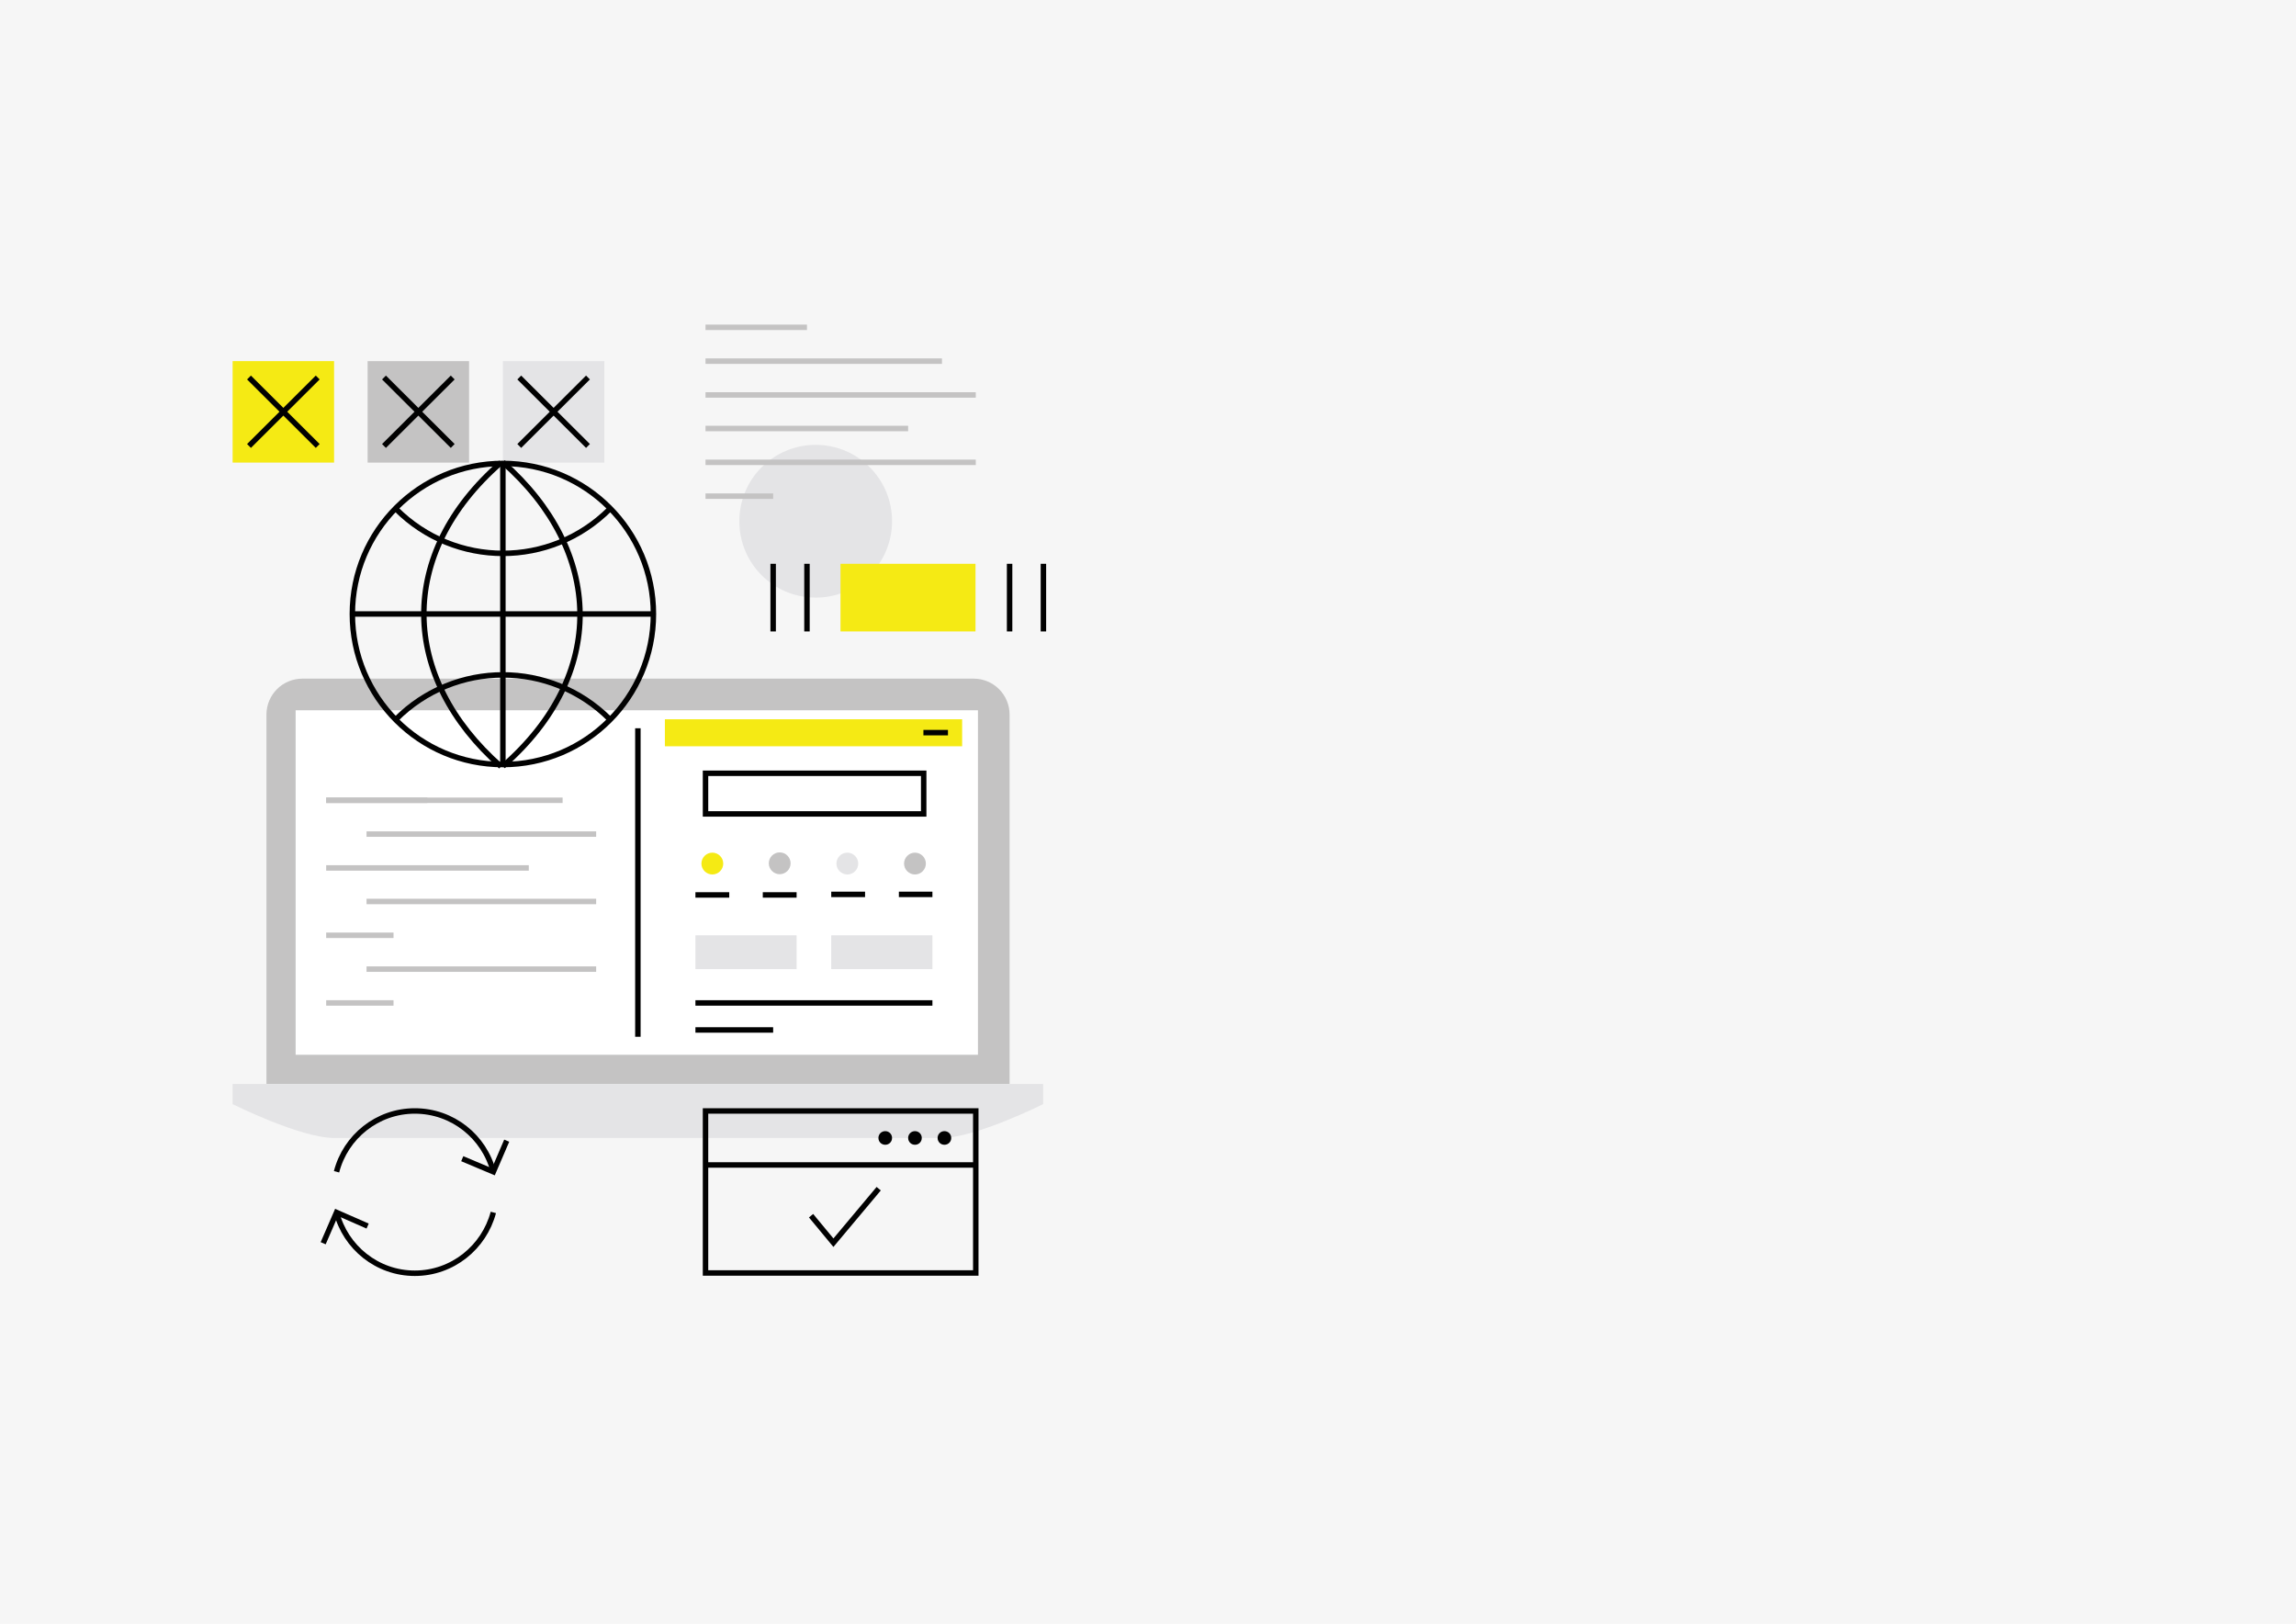 <?xml version="1.0" encoding="utf-8"?>
<!-- Generator: Adobe Illustrator 19.0.0, SVG Export Plug-In . SVG Version: 6.00 Build 0)  -->
<svg version="1.1" id="Layer_1" xmlns="http://www.w3.org/2000/svg" xmlns:xlink="http://www.w3.org/1999/xlink" x="0px" y="0px"
	 viewBox="0 0 841.9 595.3" style="enable-background:new 0 0 841.9 595.3;" xml:space="preserve">
<style type="text/css">
	.st0{fill:#F6F6F6;}
	.st1{clip-path:url(#SVGID_2_);fill:#E4E4E6;}
	.st2{clip-path:url(#SVGID_2_);fill:#F5EA14;}
	.st3{clip-path:url(#SVGID_2_);fill:none;stroke:#010101;stroke-width:2;stroke-miterlimit:10;}
	.st4{clip-path:url(#SVGID_2_);fill:#C4C3C3;}
	.st5{clip-path:url(#SVGID_2_);fill:#FFFFFF;}
	.st6{clip-path:url(#SVGID_2_);fill:none;stroke:#C4C3C3;stroke-width:2;stroke-miterlimit:10;}
	.st7{clip-path:url(#SVGID_2_);fill:#010101;}
</style>
<rect class="st0" width="841.9" height="595.3"/>
<g>
	<defs>
		<rect id="SVGID_1_" x="85.3" y="117.7" width="299.5" height="351.4"/>
	</defs>
	<clipPath id="SVGID_2_">
		<use xlink:href="#SVGID_1_"  style="overflow:visible;"/>
	</clipPath>
	<path class="st1" d="M327.1,191.1c0-15.5-12.5-28-28-28c-15.5,0-28,12.5-28,28c0,15.5,12.5,28,28,28
		C314.6,219.1,327.1,206.5,327.1,191.1"/>
	<rect x="85.3" y="132.4" class="st2" width="37.2" height="37.2"/>
	<line class="st3" x1="91.3" y1="163.5" x2="116.5" y2="138.4"/>
	<line class="st3" x1="91.3" y1="138.4" x2="116.5" y2="163.5"/>
	<rect x="134.8" y="132.4" class="st4" width="37.2" height="37.2"/>
	<line class="st3" x1="140.8" y1="163.5" x2="166" y2="138.4"/>
	<line class="st3" x1="140.8" y1="138.4" x2="166" y2="163.5"/>
	<rect x="184.4" y="132.4" class="st1" width="37.2" height="37.2"/>
	<line class="st3" x1="190.4" y1="163.5" x2="215.6" y2="138.4"/>
	<line class="st3" x1="190.4" y1="138.4" x2="215.6" y2="163.5"/>
	<path class="st4" d="M97.7,397.4V262c0-7.3,5.9-13.2,13.2-13.2H357c7.3,0,13.2,5.9,13.2,13.2v135.4"/>
	<path class="st1" d="M233.9,397.4h148.6v7.4c0,0-24.8,12.4-37.2,12.4H233.9H122.5c-12.4,0-37.2-12.4-37.2-12.4v-7.4H233.9z"/>
	<rect x="108.4" y="260.4" class="st5" width="250.2" height="126.3"/>
	<path class="st3" d="M239.6,225.1c0,30.5-24.7,55.2-55.2,55.2c-30.5,0-55.2-24.7-55.2-55.2c0-30.5,24.7-55.2,55.2-55.2
		C214.9,169.9,239.6,194.6,239.6,225.1z"/>
	<path class="st3" d="M145.2,186.6c21.7,21.7,56.7,21.7,78.4,0"/>
	<path class="st3" d="M223.6,263.7c-21.7-21.7-56.7-21.7-78.4,0"/>
	<path class="st3" d="M184.4,169.5c37,32.6,38.4,77.9,0,111.4"/>
	<path class="st3" d="M183.7,281c-37-32.6-38.4-77.9,0-111.4"/>
	<line class="st3" x1="128.6" y1="225.1" x2="240.1" y2="225.1"/>
	<line class="st3" x1="184.4" y1="169.9" x2="184.4" y2="281"/>
	<line class="st6" x1="258.7" y1="120" x2="295.9" y2="120"/>
	<line class="st6" x1="258.7" y1="132.4" x2="345.4" y2="132.4"/>
	<line class="st6" x1="258.7" y1="144.8" x2="357.8" y2="144.8"/>
	<line class="st6" x1="258.7" y1="157.1" x2="333" y2="157.1"/>
	<line class="st6" x1="258.7" y1="169.5" x2="357.8" y2="169.5"/>
	<line class="st6" x1="258.7" y1="181.9" x2="283.5" y2="181.9"/>
	<line class="st6" x1="119.6" y1="293.4" x2="156.7" y2="293.4"/>
	<line class="st6" x1="119.6" y1="293.4" x2="206.3" y2="293.4"/>
	<line class="st6" x1="134.4" y1="305.8" x2="218.6" y2="305.8"/>
	<line class="st6" x1="119.6" y1="318.2" x2="193.9" y2="318.2"/>
	<line class="st6" x1="134.4" y1="330.5" x2="218.6" y2="330.5"/>
	<line class="st6" x1="119.6" y1="342.9" x2="144.3" y2="342.9"/>
	<line class="st6" x1="134.4" y1="355.3" x2="218.6" y2="355.3"/>
	<line class="st6" x1="119.6" y1="367.7" x2="144.3" y2="367.7"/>
	<rect x="243.8" y="263.7" class="st2" width="109" height="9.9"/>
	<line class="st3" x1="338.6" y1="268.6" x2="347.6" y2="268.6"/>
	<rect x="258.7" y="283.5" class="st3" width="80" height="14.9"/>
	<path class="st2" d="M265.2,316.6c0,2.2-1.8,4-4,4c-2.2,0-4-1.8-4-4s1.8-4,4-4C263.4,312.6,265.2,314.4,265.2,316.6"/>
	<path class="st4" d="M289.9,316.5c0,2.2-1.8,4-4,4c-2.2,0-4-1.8-4-4s1.8-4,4-4C288.1,312.5,289.9,314.3,289.9,316.5"/>
	<path class="st1" d="M314.7,316.6c0,2.2-1.8,4-4,4s-4-1.8-4-4s1.8-4,4-4S314.7,314.4,314.7,316.6"/>
	<path class="st4" d="M339.5,316.6c0,2.2-1.8,4-4,4c-2.2,0-4-1.8-4-4s1.8-4,4-4C337.7,312.6,339.5,314.4,339.5,316.6"/>
	<line class="st3" x1="233.9" y1="267" x2="233.9" y2="380.1"/>
	<line class="st3" x1="255" y1="328.1" x2="267.4" y2="328.1"/>
	<line class="st3" x1="255" y1="367.7" x2="341.9" y2="367.7"/>
	<line class="st3" x1="255" y1="377.6" x2="283.5" y2="377.6"/>
	<line class="st3" x1="279.7" y1="328.1" x2="292.1" y2="328.1"/>
	<line class="st3" x1="304.8" y1="327.9" x2="317.2" y2="327.9"/>
	<line class="st3" x1="329.6" y1="327.9" x2="341.9" y2="327.9"/>
	<rect x="255" y="342.9" class="st1" width="37.1" height="12.4"/>
	<rect x="304.8" y="342.9" class="st1" width="37.1" height="12.4"/>
	<rect x="258.7" y="407.3" class="st3" width="99.1" height="59.4"/>
	<line class="st3" x1="258.7" y1="427.1" x2="357.8" y2="427.1"/>
	<polyline class="st3" points="297.4,445.7 305.6,455.6 322.2,435.8 	"/>
	<path class="st7" d="M327.1,417.2c0-1.4-1.1-2.5-2.5-2.5c-1.4,0-2.5,1.1-2.5,2.5c0,1.4,1.1,2.5,2.5,2.5
		C326,419.7,327.1,418.6,327.1,417.2"/>
	<path class="st7" d="M338,417.2c0-1.4-1.1-2.5-2.5-2.5c-1.4,0-2.5,1.1-2.5,2.5c0,1.4,1.1,2.5,2.5,2.5
		C336.9,419.7,338,418.6,338,417.2"/>
	<path class="st7" d="M348.8,417.2c0-1.4-1.1-2.5-2.5-2.5c-1.4,0-2.5,1.1-2.5,2.5c0,1.4,1.1,2.5,2.5,2.5
		C347.7,419.7,348.8,418.6,348.8,417.2"/>
	<polyline class="st3" points="134.8,449.5 123.4,444.5 118.5,455.8 	"/>
	<polyline class="st3" points="169.5,424.8 180.9,429.6 185.8,418.2 	"/>
	<path class="st3" d="M180.9,429.6c-3.3-12.8-14.9-22.3-28.8-22.3c-13.8,0-25.4,9.5-28.7,22.3"/>
	<path class="st3" d="M123.4,444.5c3.3,12.8,14.9,22.3,28.7,22.3c13.8,0,25.4-9.5,28.8-22.3"/>
	<rect x="308.2" y="206.7" class="st2" width="49.5" height="24.8"/>
	<line class="st3" x1="295.9" y1="231.5" x2="295.9" y2="206.7"/>
	<line class="st3" x1="283.5" y1="231.5" x2="283.5" y2="206.7"/>
	<line class="st3" x1="382.6" y1="231.5" x2="382.6" y2="206.7"/>
	<line class="st3" x1="370.2" y1="231.5" x2="370.2" y2="206.7"/>
</g>
</svg>
